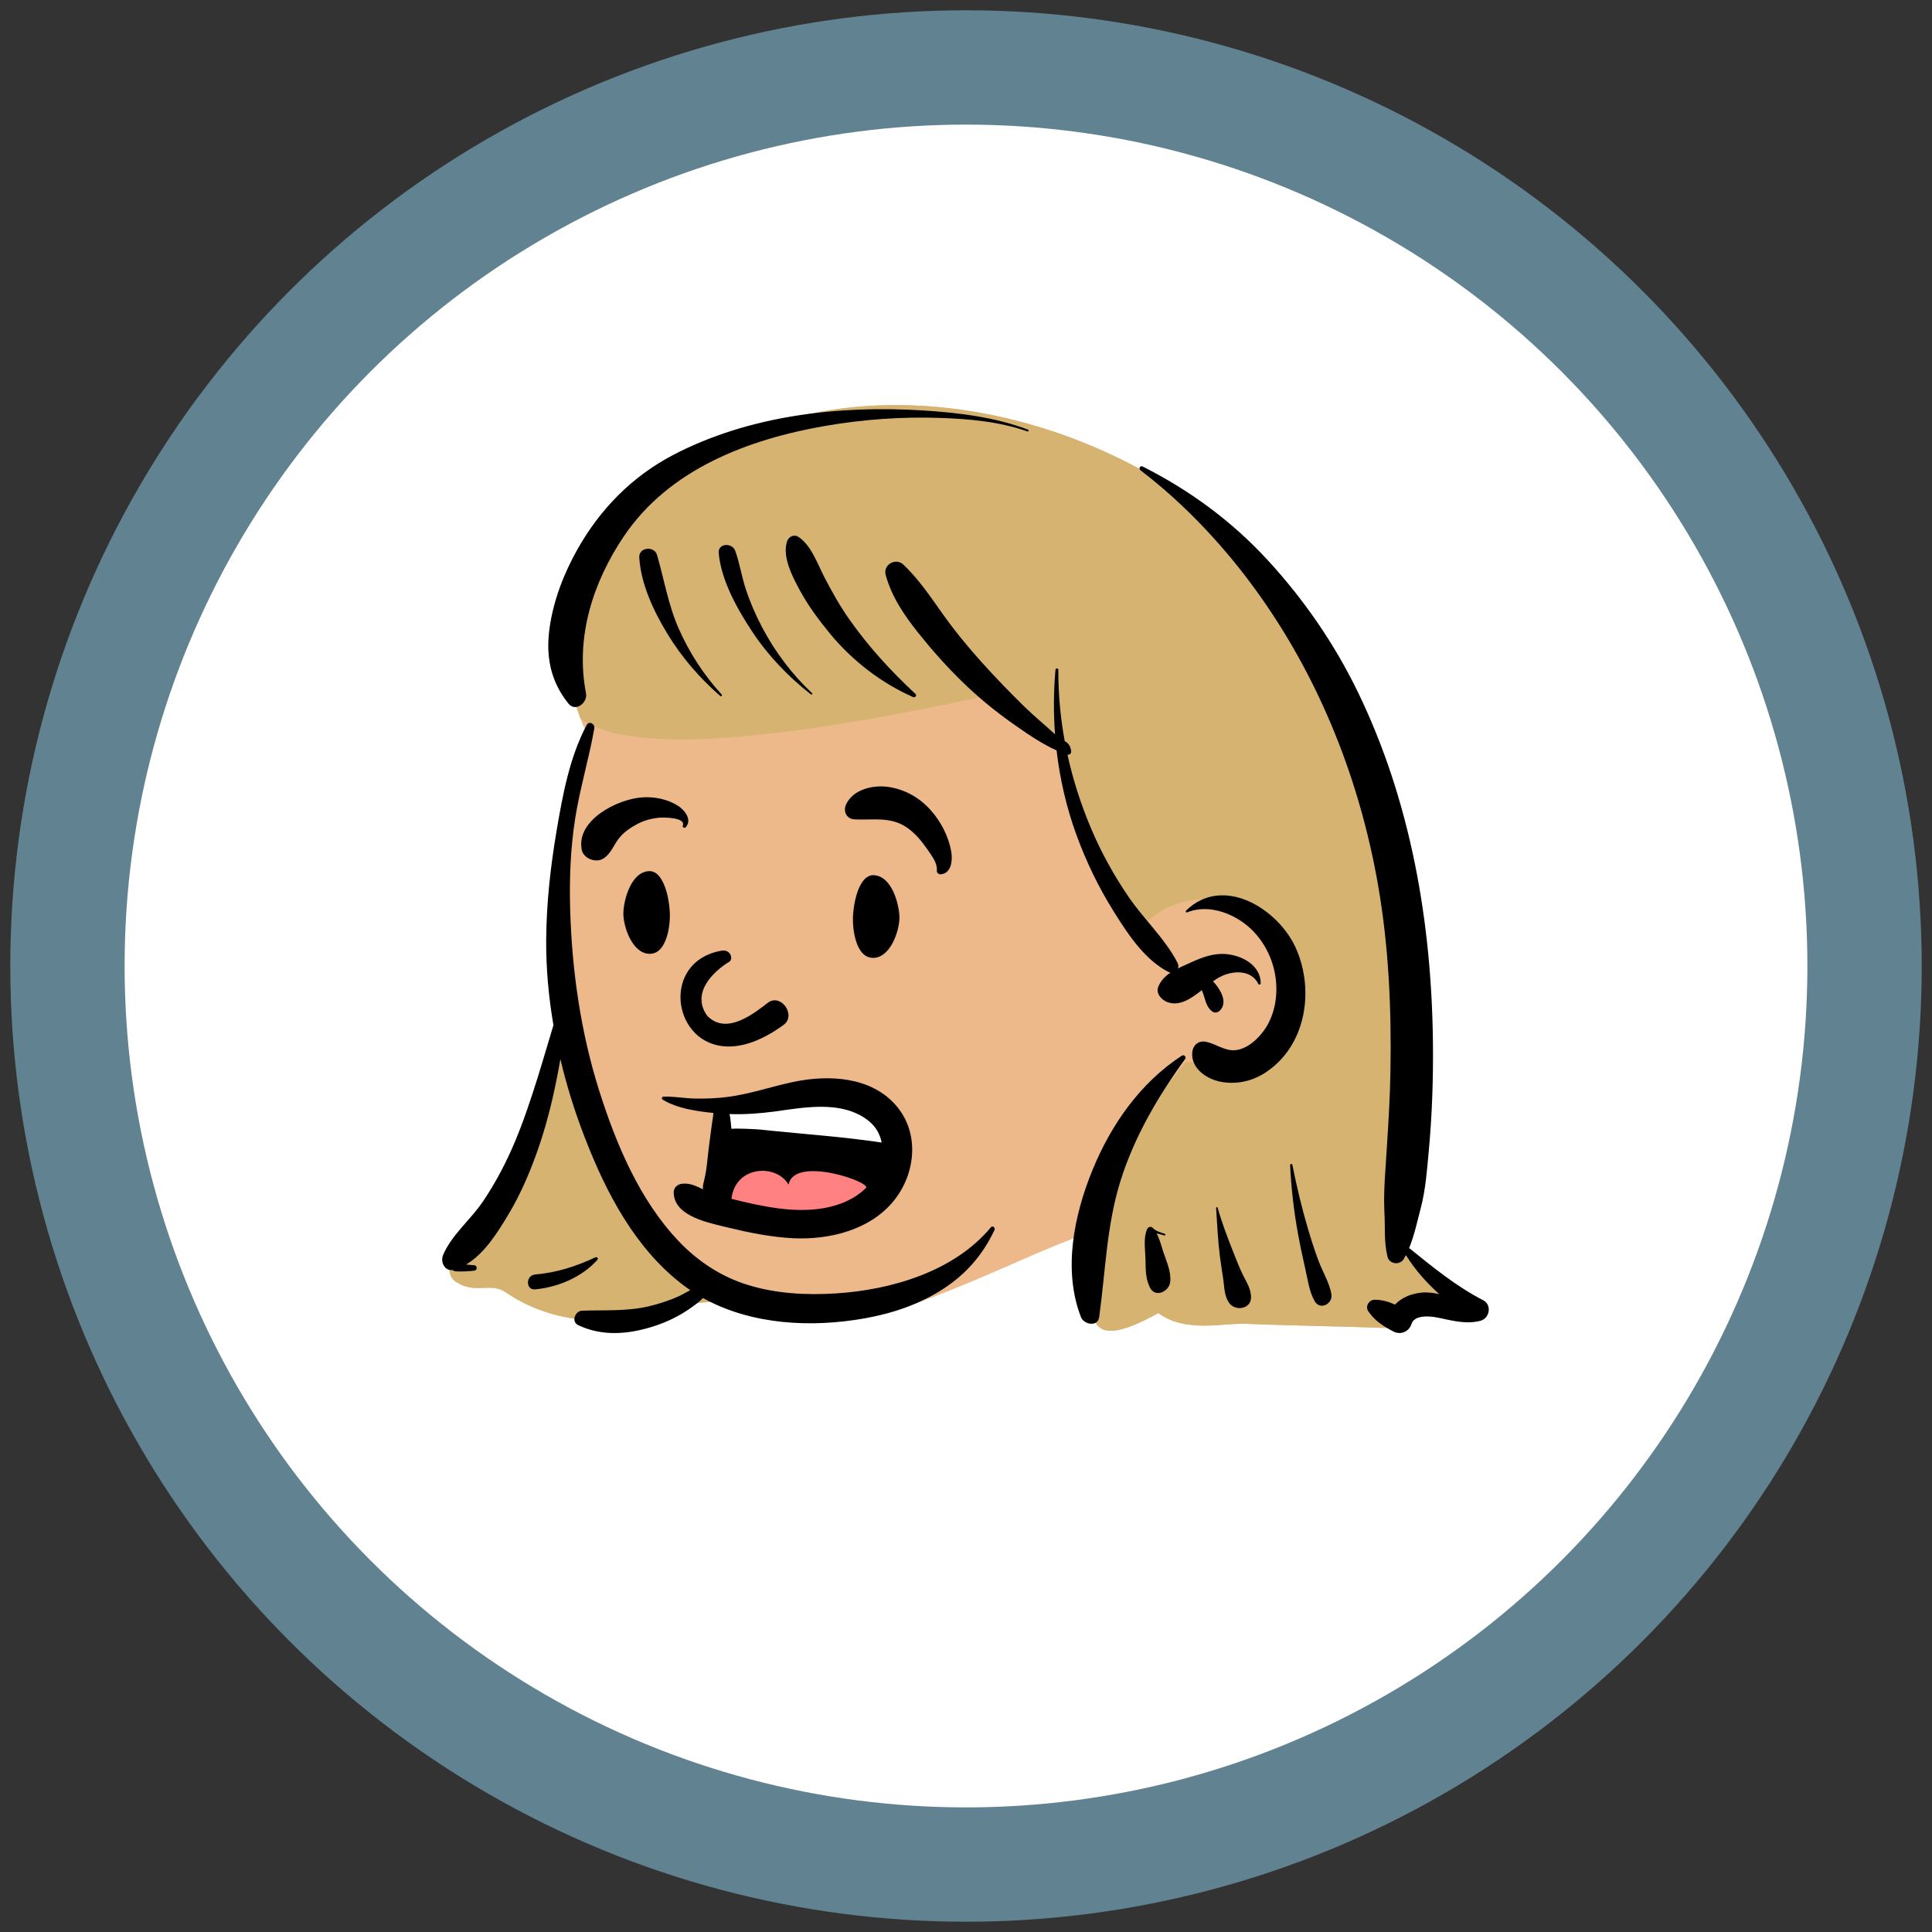 <svg width="169" height="169" viewBox="0 0 169 169" fill="none" xmlns="http://www.w3.org/2000/svg">
<rect x="0" y="0" width="169" height="169" fill="#333333" stroke="none"/>
<circle cx="84.5" cy="84.5" r="78.6" fill="white" stroke="#618291" stroke-width="10"/>
<path fill-rule="evenodd" clip-rule="evenodd" d="M45.783 100.879C46.49 99.839 48.192 92.291 49.279 91.131C49.197 86.672 47.958 71.234 51.496 64.294C50.752 63.546 48.774 57.095 49.279 54.657C47.612 49.55 58.319 41.439 62.394 39.247C81.333 29.141 108.777 40.297 117.389 59.018C122.565 70.293 122.661 82.916 123.246 95.048C123.315 97.645 123.555 100.262 123.552 102.856C123.178 105.135 121.362 107.456 122.738 109.351C124.259 110.398 127.333 112.948 125.964 114.394C125.162 115.058 123.881 114.673 123.011 115.311C122.568 115.558 122.291 116.099 121.773 116.181C117.04 116.002 113.7 115.987 108.953 115.796C106.874 115.728 103.71 116.603 101.324 114.861C92.991 119.474 96.477 112.782 94.791 108.018C89.66 109.744 79.438 115.25 73.969 115.428C69.524 115.974 65.368 113.399 60.998 113.985C55.57 115.992 49.208 116.438 44.235 113.043C42.994 112.153 41.614 113.183 40.05 112.223C37.01 110.776 44.249 102.484 45.783 100.879Z" fill="#EDB98A"/>
<path fill-rule="evenodd" clip-rule="evenodd" d="M117.389 59.018C108.777 40.297 81.333 29.141 62.394 39.247C58.319 41.439 47.612 49.55 49.279 54.657C48.898 56.5 49.935 60.636 50.785 62.869C54.734 65.773 66.264 65.17 85.376 61.06L86.11 60.902L92.636 64.75L95.317 74.775C97.117 76.547 98.571 78.71 99.68 81.266C101.479 79.299 103.711 78.442 106.378 78.693C108.979 79.794 110.894 80.995 112.124 82.294C113.328 83.567 113.353 86.421 112.196 90.857L112.124 91.131L106.378 92.911H103.712L96.386 101.82L95.317 110.984C95.558 114.996 94.648 118.557 101.324 114.861C103.71 116.603 106.874 115.728 108.953 115.796C113.7 115.987 117.04 116.002 121.773 116.181C122.291 116.099 122.568 115.558 123.011 115.311C123.881 114.673 125.162 115.058 125.964 114.394C127.333 112.948 124.259 110.398 122.738 109.351C121.362 107.456 123.178 105.135 123.552 102.856C123.555 100.262 123.315 97.645 123.246 95.048L123.194 93.955C122.65 82.16 122.41 69.955 117.389 59.018ZM50.876 95.317L49.207 89.029L49.244 89.975C49.261 90.415 49.273 90.802 49.279 91.131C48.192 92.291 46.49 99.839 45.783 100.879L45.63 101.042C43.824 102.976 37.101 110.82 40.05 112.223C41.614 113.183 42.994 112.153 44.235 113.043C49.208 116.438 55.57 115.992 60.998 113.985C61.635 113.9 62.267 113.881 62.895 113.911L63.155 113.103L57.214 108.018L50.876 95.317Z" fill="#D6B370"/>
<path fill-rule="evenodd" clip-rule="evenodd" d="M51.989 63.703C52.056 63.318 51.523 63.031 51.316 63.421C49.818 66.256 49.218 69.54 48.687 72.672C48.151 75.837 47.796 79.015 47.777 82.228C47.762 84.7 47.987 87.2 48.411 89.673L48.359 89.849C48.264 90.172 48.168 90.495 48.071 90.818L47.925 91.302C47.642 92.231 47.374 93.165 47.084 94.092C46.478 96.027 45.839 97.967 45.057 99.84C44.294 101.667 43.366 103.429 42.263 105.076C41.2 106.664 39.513 108.006 38.764 109.769C38.502 110.384 38.889 111.196 39.609 111.098C39.656 111.154 39.728 111.195 39.825 111.203C40.385 111.252 40.909 111.206 41.468 111.154C41.78 111.124 41.779 110.7 41.468 110.671C41.231 110.649 41 110.629 40.769 110.616C42.366 109.674 43.506 107.835 44.417 106.329C45.588 104.394 46.473 102.28 47.194 100.143C47.934 97.948 48.459 95.707 48.88 93.432C48.928 93.17 48.974 92.908 49.019 92.646C49.551 94.898 50.236 97.109 51.049 99.234L51.163 99.53C53.036 104.362 55.573 109.24 59.792 112.434C59.983 112.579 60.179 112.716 60.376 112.851L60.136 112.988C59.897 113.123 59.662 113.254 59.432 113.36C58.579 113.756 57.654 114.058 56.738 114.272C54.847 114.714 52.861 114.587 50.932 114.649C50.299 114.669 49.939 115.613 50.586 115.92C52.717 116.929 55.019 116.715 57.218 116.005C58.306 115.653 59.328 115.16 60.272 114.518C60.663 114.252 61.117 113.924 61.499 113.545C65.719 115.895 70.964 116.158 75.661 115.317C78.101 114.88 80.466 114.083 82.547 112.719C84.549 111.407 85.975 109.746 86.994 107.594C87.085 107.403 86.833 107.165 86.679 107.352C83.48 111.219 77.973 112.832 73.129 113.139C70.545 113.303 67.901 113.167 65.416 112.398C63.059 111.667 61.036 110.329 59.347 108.549C55.924 104.94 53.873 100.031 52.4 95.36C50.798 90.278 50.035 84.931 49.877 79.612C49.797 76.917 49.898 74.2 50.323 71.535C50.745 68.892 51.528 66.335 51.989 63.703ZM99.959 40.809C99.733 40.694 99.573 40.993 99.765 41.139C103.755 44.184 107.328 48.045 110.22 52.132C115.553 59.668 118.974 68.39 120.549 77.452C121.479 82.804 121.721 88.237 121.629 93.66C121.592 95.814 121.468 97.962 121.331 100.11L121.175 102.492C121.103 103.601 121.043 104.701 121.09 105.816L121.102 106.074C121.176 107.371 121.048 108.679 121.375 109.945C121.543 110.594 122.462 110.696 122.796 110.129C122.861 110.018 122.922 109.904 122.981 109.788C123.762 111.055 124.772 112.188 125.894 113.2C125.358 113.086 124.817 113.014 124.261 113.08C123.38 113.185 122.59 113.523 122.031 114.117C121.476 113.868 120.905 113.696 120.249 113.693C119.765 113.69 119.403 114.259 119.679 114.681C120.229 115.525 120.997 115.997 121.869 116.464C122.487 116.796 123.225 116.512 123.453 115.858L123.466 115.818C123.723 114.99 125.09 115.123 125.735 115.252L125.924 115.29C127.124 115.539 128.296 115.857 129.519 115.529C130.307 115.317 130.514 114.136 129.753 113.744C127.352 112.505 125.336 110.842 123.264 109.171C123.721 108.055 123.981 106.808 124.28 105.673C124.702 104.075 124.825 102.356 124.978 100.715C125.267 97.595 125.377 94.441 125.346 91.309C125.241 80.729 123.423 70.116 118.779 60.536C116.744 56.339 114.071 52.456 110.911 49.019C107.77 45.601 104.102 42.903 99.959 40.809ZM103.677 92.621C103.801 92.451 103.56 92.226 103.392 92.336C99.74 94.723 97.206 98.348 95.571 102.33C93.952 106.272 92.958 111.1 94.555 115.211C94.809 115.865 96.025 116.108 96.15 115.211C96.707 111.201 96.793 107.187 98.017 103.289C99.23 99.425 101.305 95.887 103.677 92.621ZM106.509 105.637C106.489 105.566 106.373 105.578 106.378 105.654C106.469 107.068 106.531 108.499 106.71 109.905C106.797 110.588 106.911 111.267 107.009 111.949C107.109 112.648 107.094 113.354 107.503 113.951C108.044 114.742 109.482 114.52 109.434 113.431C109.4 112.679 109.054 112.197 108.728 111.537C108.52 111.114 108.338 110.677 108.163 110.238L107.903 109.58C107.385 108.274 106.89 106.99 106.509 105.637ZM113.048 101.892C113.026 101.78 112.845 101.807 112.851 101.918C112.948 103.919 113.175 105.898 113.53 107.869C113.692 108.768 113.881 109.662 114.081 110.553L114.167 110.935C114.381 111.873 114.518 112.977 114.997 113.815C115.475 114.653 116.611 114.045 116.463 113.2C116.292 112.214 115.683 111.222 115.33 110.275C115.004 109.4 114.718 108.511 114.452 107.617C113.891 105.735 113.43 103.817 113.048 101.892ZM100.871 107.447L100.828 107.404C100.662 107.224 100.414 107.344 100.335 107.533C100.01 108.311 100.173 109.227 100.196 110.052L100.2 110.232C100.218 111.068 100.206 111.851 100.586 112.623C101.049 113.56 102.268 112.978 102.362 112.144C102.465 111.235 102.033 110.344 101.753 109.492C101.576 108.951 101.447 108.388 101.177 107.896C101.408 107.936 101.638 108.015 101.849 108.072C101.943 108.098 101.979 107.96 101.889 107.928C101.54 107.805 101.147 107.713 100.871 107.447ZM52.257 110.205C52.369 110.081 52.23 109.916 52.085 109.983C50.349 110.79 48.724 111.315 46.808 111.487C45.978 111.562 45.973 112.86 46.808 112.785C48.808 112.606 50.904 111.713 52.257 110.205ZM113.355 82.936C111.826 79.513 106.989 76.477 103.745 79.66C103.685 79.719 103.747 79.849 103.835 79.813C105.852 78.981 108.322 80.039 109.718 81.552C110.826 82.753 111.492 84.294 111.624 85.919C111.756 87.545 111.365 89.243 110.28 90.5C109.711 91.16 108.942 91.785 108.037 91.864C107.124 91.944 106.362 91.304 105.499 91.13C104.848 90.999 104.357 91.406 104.293 92.044C104.152 93.454 105.562 94.399 106.784 94.629C108.099 94.876 109.441 94.606 110.574 93.897C114.233 91.607 115.022 86.669 113.355 82.936ZM79.025 49.39C78.36 48.758 77.229 49.387 77.474 50.289C77.996 52.209 79.105 53.831 80.333 55.371C81.515 56.853 82.781 58.277 84.138 59.602C85.487 60.919 86.952 62.137 88.491 63.225L88.955 63.552C90.046 64.317 91.202 65.091 92.423 65.643C92.718 68.171 93.295 70.666 94.168 73.054C95.009 75.354 96.078 77.576 97.375 79.656L97.561 79.954C98.752 81.854 100.184 83.977 102.205 85.019C102.266 85.05 102.327 85.069 102.387 85.08C101.935 85.38 101.552 85.758 101.325 86.3C101.076 86.894 101.597 87.454 102.095 87.65C103.15 88.064 104.179 87.362 105.127 86.614C105.167 86.704 105.205 86.794 105.237 86.886C105.449 87.484 105.511 88.095 106.058 88.491C106.318 88.68 106.638 88.511 106.801 88.297C107.337 87.597 106.783 86.642 106.311 86.069C106.246 85.99 106.179 85.915 106.109 85.843C106.308 85.697 106.503 85.568 106.691 85.469C107.798 84.885 109.439 84.782 110.077 86.073C110.125 86.172 110.279 86.121 110.279 86.019C110.277 84.432 108.644 83.571 107.227 83.454C106.192 83.368 105.19 83.729 104.258 84.15L104.085 84.23C103.738 84.39 103.38 84.541 103.039 84.71C103.094 84.564 103.093 84.392 103.006 84.222C101.934 82.139 100.094 80.445 98.766 78.516C97.45 76.603 96.32 74.555 95.418 72.416C94.543 70.34 93.857 68.199 93.377 66.016C93.535 66.048 93.713 65.908 93.702 65.744C93.675 65.347 93.48 64.989 93.137 64.837C92.76 62.783 92.567 60.694 92.578 58.589C92.579 58.425 92.341 58.431 92.327 58.589C92.16 60.461 92.147 62.351 92.287 64.23C91.395 63.414 90.455 62.638 89.596 61.8C88.304 60.538 87.054 59.243 85.848 57.9C84.618 56.53 83.455 55.11 82.392 53.607L81.835 52.819C80.98 51.61 80.101 50.414 79.025 49.39ZM80.702 35.901C73.364 35.445 65.528 36.343 58.936 39.77C55.316 41.653 52.519 44.498 50.519 48.038C49.326 50.153 48.42 52.494 48.077 54.901C47.725 57.374 48.138 59.58 49.725 61.545C50.355 62.326 51.417 61.454 51.262 60.655C50.312 55.768 51.853 50.94 54.585 46.894C58.551 41.022 65.476 38.414 72.219 37.251C75.531 36.68 78.891 36.441 82.252 36.557C84.814 36.646 87.443 36.883 89.874 37.741C89.977 37.777 90.018 37.618 89.919 37.581C87.018 36.479 83.781 36.092 80.702 35.901ZM69.82 46.952C69.442 46.714 68.98 46.958 68.85 47.345C68.392 48.708 69.352 50.508 69.993 51.688C70.72 53.023 71.654 54.271 72.618 55.443C74.548 57.788 77.084 59.744 79.868 60.974C80.038 61.049 80.237 60.844 80.08 60.7C77.927 58.704 75.974 56.565 74.284 54.164C73.454 52.985 72.761 51.741 72.099 50.463C71.507 49.319 70.951 47.666 69.82 46.952ZM57.478 48.558C57.237 47.719 55.862 47.861 55.919 48.768C56.066 51.108 57.176 53.458 58.381 55.442C59.623 57.485 61.196 59.305 62.998 60.877C63.087 60.955 63.208 60.836 63.128 60.748C61.573 59.054 60.317 57.124 59.386 55.024C58.457 52.927 58.107 50.739 57.478 48.558ZM64.312 48.179C64.049 47.449 62.791 47.503 62.868 48.373C63.08 50.765 64.49 53.271 65.796 55.246C67.183 57.342 68.952 59.188 70.929 60.738C71.003 60.796 71.108 60.7 71.035 60.632C69.26 58.967 67.819 57.044 66.679 54.898C66.097 53.803 65.609 52.663 65.223 51.486C64.867 50.396 64.699 49.252 64.312 48.179Z" fill="black"/>
<path fill-rule="evenodd" clip-rule="evenodd" d="M77.566 98.379C76.613 96.486 71.765 95.965 63.023 96.816L61.916 105.839C66.134 107.186 69.498 107.718 72.009 107.436C75.775 107.013 78.995 101.217 77.566 98.379Z" fill="white"/>
<path fill-rule="evenodd" clip-rule="evenodd" d="M76.642 103.118C77.095 102.156 67.721 99.532 64.819 101.325C62.884 102.52 62.219 103.934 62.824 105.564C70.962 107.408 75.568 106.592 76.642 103.118Z" fill="#FF8181"/>
<path fill-rule="evenodd" clip-rule="evenodd" d="M78.379 96.699C76.192 94.174 72.506 93.998 69.454 94.629C67.495 95.035 65.588 95.71 63.598 95.96C62.669 96.077 61.729 96.112 60.793 96.094C59.874 96.078 58.953 95.894 58.037 95.928C57.896 95.933 57.843 96.117 57.965 96.191C59.222 96.958 60.915 97.204 62.4 97.354C62.395 97.463 62.388 97.57 62.373 97.66C62.333 97.901 62.296 98.14 62.266 98.382C62.199 98.929 62.123 99.474 62.048 100.019C61.9 101.093 61.853 102.201 61.592 103.256L61.547 103.431C61.486 103.653 61.472 103.853 61.493 104.033L61.432 104.006L61.242 103.914L61.117 103.856C60.66 103.646 60.225 103.493 59.688 103.544C59.28 103.582 58.937 103.859 58.934 104.292C58.924 106.236 61.562 106.861 63.071 107.233L63.514 107.341C65.434 107.806 67.395 108.214 69.371 108.312C72.54 108.468 76.103 107.6 78.176 105.046C80.111 102.664 80.466 99.106 78.379 96.699ZM63.984 104.866C64.316 101.939 67.938 101.778 68.98 103.634C69.442 101.047 76.281 103.41 75.746 103.925C73.719 105.874 70.643 106.049 67.999 105.689C66.652 105.505 65.305 105.206 63.984 104.866ZM68.003 97.195L68.913 97.065L69.272 97.016C71.529 96.716 74.067 96.561 75.923 97.998C76.6 98.522 76.982 99.207 77.124 99.942C75.368 99.683 73.606 99.486 71.838 99.322L71.356 99.278C70.25 99.179 69.145 99.074 68.04 98.965L67.254 98.886L66.47 98.805C66.193 98.776 64.332 98.682 63.982 98.745C63.944 98.433 63.896 97.757 63.817 97.453C65.139 97.498 66.456 97.4 67.771 97.227L68.003 97.195ZM63.812 84.115C62.463 84.93 60.407 86.829 61.858 88.847C63.567 90.628 66.027 88.587 67.239 87.663C68.363 86.948 69.626 88.788 68.583 89.624C59.824 96.063 56.269 84.328 63.129 83.157C63.885 83.028 64.165 83.863 63.812 84.115ZM61.397 87.546L61.332 87.511L61.31 87.498C61.273 87.473 61.297 87.476 61.383 87.506L61.448 87.529V87.574C61.431 87.564 61.413 87.556 61.397 87.546ZM78.677 80.31L78.677 80.27C78.674 79.139 78.011 76.556 76.371 76.556C75.346 76.556 74.724 78.314 74.616 80.126L74.612 80.2C74.565 81.327 74.876 83.79 76.371 83.79C77.881 83.79 78.661 81.457 78.677 80.31ZM54.528 79.956L54.528 79.915C54.531 78.784 55.194 76.201 56.834 76.201C57.834 76.201 58.45 77.872 58.58 79.635L58.589 79.771C58.654 80.86 58.362 83.435 56.834 83.435C55.324 83.435 54.544 81.102 54.528 79.956ZM77.741 68.841C76.402 68.639 74.63 69.023 74.006 70.375C73.728 70.977 74.057 71.643 74.758 71.676C76.452 71.757 77.971 71.383 79.458 72.477C80.098 72.947 80.636 73.599 81.087 74.249L81.258 74.497L81.4 74.701C81.706 75.148 81.996 75.635 81.951 76.175C81.938 76.335 82.102 76.486 82.259 76.48C83.233 76.44 83.338 75.227 83.21 74.498C82.972 73.146 82.312 71.876 81.399 70.854C80.439 69.78 79.173 69.058 77.741 68.841ZM59.304 70.483C58.381 69.894 57.2 69.667 56.119 69.754C53.987 69.924 50.41 71.724 50.881 74.31C51.026 75.108 52.143 75.529 52.801 75.086C53.509 74.611 53.681 73.871 54.208 73.249C54.628 72.753 55.161 72.394 55.731 72.088C56.293 71.786 56.944 71.603 57.582 71.536L57.688 71.526C58.072 71.493 60.011 71.502 59.726 72.221C59.67 72.362 59.881 72.473 59.978 72.367C60.572 71.714 59.899 70.863 59.304 70.483Z" fill="black"/>
</svg>
